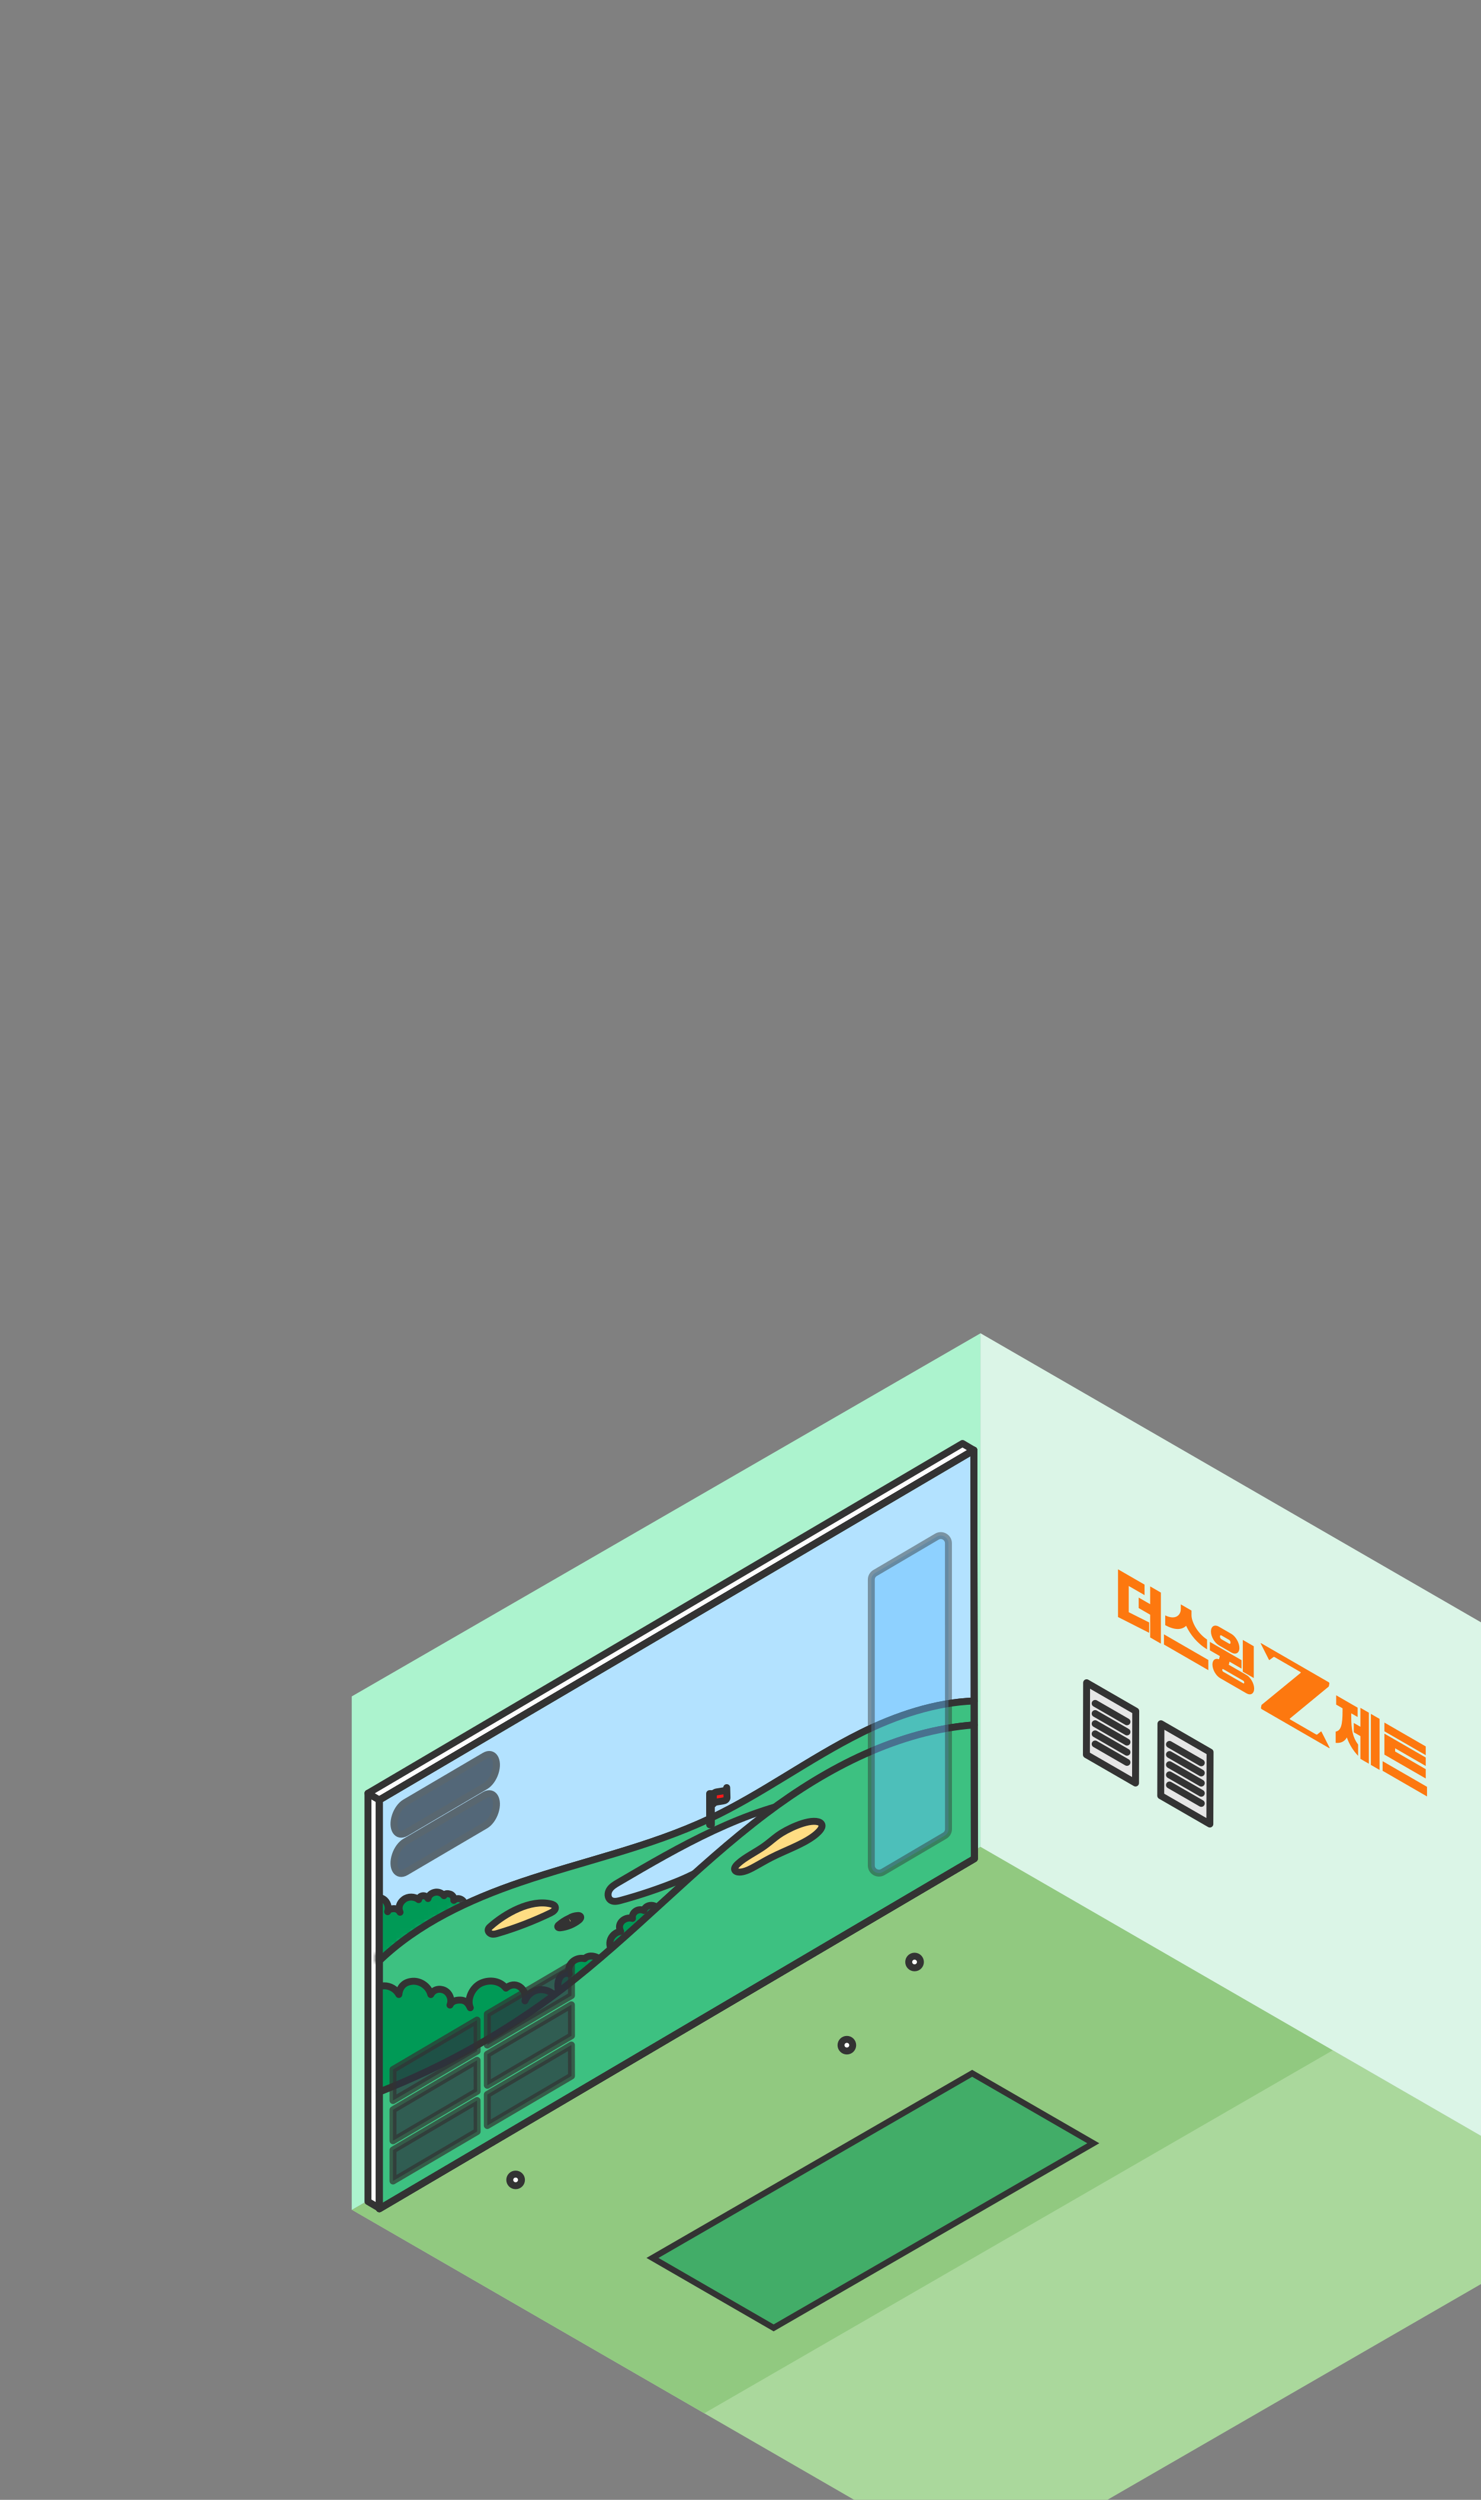 <svg width="320" height="540" viewBox="0 0 320 540" fill="none" xmlns="http://www.w3.org/2000/svg">
<rect x="0" y="0" width="320" height="540" fill="#808080" stroke="none"/>
<g clip-path="url(#clip0_40_1218)">
<rect width="156.869" height="110.934" transform="matrix(0.866 -0.5 0 1 76 366.448)" fill="#ACF3CE"/>
<rect width="156.869" height="156.844" transform="matrix(0.866 -0.5 0.866 0.5 76.086 477.369)" fill="#AAD89C"/>
<rect width="156.869" height="87.86" transform="matrix(0.866 -0.5 0.866 0.5 76.086 477.369)" fill="#91C980"/>
<rect x="1.299" width="79.763" height="30.225" transform="matrix(0.866 -0.5 0.866 0.5 139.855 488.391)" fill="#42AD68" stroke="#333333" stroke-width="1.5"/>
<rect width="156.869" height="110.934" transform="matrix(0.866 0.5 0 1 211.853 288)" fill="#DBF5E7"/>
<path d="M245.4 369.622L245.354 385.157L234.741 379.033L234.784 363.495L245.4 369.622Z" fill="#E6E6E6" stroke="#333333" stroke-width="1.5" stroke-linecap="round" stroke-linejoin="round"/>
<path d="M243.507 380.693L236.631 376.724" stroke="#333333" stroke-width="1.5" stroke-linecap="round" stroke-linejoin="round"/>
<path d="M243.507 378.501L236.631 374.532" stroke="#333333" stroke-width="1.5" stroke-linecap="round" stroke-linejoin="round"/>
<path d="M243.507 376.309L236.631 372.343" stroke="#333333" stroke-width="1.5" stroke-linecap="round" stroke-linejoin="round"/>
<path d="M243.507 374.12L236.631 370.151" stroke="#333333" stroke-width="1.5" stroke-linecap="round" stroke-linejoin="round"/>
<path d="M243.507 371.928L236.631 367.959" stroke="#333333" stroke-width="1.5" stroke-linecap="round" stroke-linejoin="round"/>
<path d="M261.459 378.481L261.413 394.016L250.8 387.892L250.843 372.354L261.459 378.481Z" fill="#E6E6E6" stroke="#333333" stroke-width="1.5" stroke-linecap="round" stroke-linejoin="round"/>
<path d="M259.566 389.553L252.689 385.583" stroke="#333333" stroke-width="1.5" stroke-linecap="round" stroke-linejoin="round"/>
<path d="M259.566 387.36L252.689 383.391" stroke="#333333" stroke-width="1.5" stroke-linecap="round" stroke-linejoin="round"/>
<path d="M259.566 385.169L252.689 381.202" stroke="#333333" stroke-width="1.5" stroke-linecap="round" stroke-linejoin="round"/>
<path d="M259.566 382.979L252.689 379.01" stroke="#333333" stroke-width="1.5" stroke-linecap="round" stroke-linejoin="round"/>
<path d="M259.566 380.787L252.689 376.818" stroke="#333333" stroke-width="1.5" stroke-linecap="round" stroke-linejoin="round"/>
<path d="M274.168 358.511L272.422 355.06C272.38 354.976 272.417 354.908 272.484 354.947L287.086 363.377C287.183 363.433 287.257 363.577 287.238 363.676L287.134 364.22C287.124 364.272 287.102 364.312 287.07 364.339L278.694 371.24C278.653 371.274 278.689 371.381 278.755 371.419L284.37 374.661C284.465 374.716 284.554 374.719 284.614 374.67L285.423 374.021C285.455 373.995 285.514 374.03 285.545 374.092L287.276 377.514C287.318 377.597 287.282 377.664 287.215 377.626L272.607 369.192C272.509 369.135 272.436 368.991 272.455 368.893L272.558 368.367C272.568 368.316 272.59 368.275 272.621 368.249L281.042 361.355C281.083 361.321 281.047 361.214 280.982 361.176L275.404 357.956C275.309 357.901 275.219 357.897 275.159 357.945L274.292 358.583C274.259 358.609 274.2 358.574 274.169 358.512L274.168 358.511ZM248.296 350.471L243.886 348.257V342.593L247.304 344.566V342.299L241.57 338.989V349.299L248.296 352.708V350.471V350.471ZM246.036 347.363L248.517 348.795V353.709L250.832 355.045V344.021L248.517 342.684V346.527L246.036 345.095V347.363ZM251.494 355.238L261.087 360.777V358.572L251.494 353.034V355.238ZM251.77 351.052C253.95 352.252 255.424 352.035 256.286 351.192C257.147 353.031 258.621 354.949 260.811 356.272V354.164C258.625 352.712 257.448 350.253 257.448 348.924V347.903L255.133 346.566V347.587C255.133 348.915 253.956 350.016 251.77 348.944V351.052ZM261.418 356.495L263.567 357.736L263.391 358.428C262.593 358.121 261.971 358.567 261.971 359.561C261.971 360.651 262.717 361.97 263.64 362.502L269.309 365.775C270.235 366.31 270.984 365.851 270.984 364.758C270.984 363.665 270.235 362.341 269.309 361.807L265.501 359.608L265.664 358.946L268.254 360.441V358.614L261.417 354.667V356.494L261.418 356.495ZM261.648 352.425C261.648 353.524 262.424 354.872 263.376 355.421L266.056 356.968C267.008 357.518 267.794 357.074 267.794 355.974C267.794 354.874 267.008 353.486 266.056 352.937L263.376 351.389C262.424 350.84 261.648 351.29 261.648 352.425ZM263.599 353.508C263.599 353.271 263.734 353.171 263.9 353.267L265.583 354.238C265.749 354.334 265.884 354.59 265.884 354.827C265.884 355.064 265.749 355.153 265.583 355.057L263.9 354.086C263.734 353.99 263.599 353.746 263.599 353.508ZM264.088 360.714C264.088 360.537 264.191 360.49 264.315 360.562L268.616 363.045C268.75 363.123 268.843 363.283 268.843 363.46C268.843 363.637 268.75 363.689 268.616 363.612L264.315 361.129C264.191 361.057 264.088 360.891 264.088 360.714ZM268.53 361.105L270.9 362.474V355.607L268.53 354.239V361.105ZM288.708 368.22L290.086 369.015V369.644C290.086 372.551 289.764 373.836 288.598 374.052V376.48C289.678 376.582 290.478 376.236 291.019 375.314C291.559 376.861 292.369 378.135 293.449 379.281V376.853C292.283 375.29 291.961 373.633 291.961 370.726V370.098L293.339 370.893V368.877L288.708 366.204V368.22ZM292.512 374.196L293.946 375.023V379.937L295.765 380.987V369.963L293.946 368.913V373.007L292.512 372.18V374.196ZM296.206 381.242L298.08 382.324V371.3L296.206 370.218V381.242ZM298.742 382.517L308.335 388.056V385.977L298.742 380.438V382.517ZM299.128 373.983L308.059 379.14V377.25L299.128 372.094V373.983ZM308.059 382.164L301.443 378.344V377.651L308.059 381.471V379.644L299.128 374.487V379.023L308.059 384.18V382.164Z" fill="#FD780F"/>
<path d="M182.98 443.044C183.678 443.044 184.244 442.481 184.244 441.786C184.244 441.091 183.678 440.528 182.98 440.528C182.283 440.528 181.717 441.091 181.717 441.786C181.717 442.481 182.283 443.044 182.98 443.044Z" fill="white" stroke="#333333" stroke-width="1.5" stroke-linecap="round" stroke-linejoin="round"/>
<path d="M111.411 472.146C112.109 472.146 112.675 471.582 112.675 470.888C112.675 470.193 112.109 469.629 111.411 469.629C110.713 469.629 110.147 470.193 110.147 470.888C110.147 471.582 110.713 472.146 111.411 472.146Z" fill="white" stroke="#333333" stroke-width="1.5" stroke-linecap="round" stroke-linejoin="round"/>
<path d="M197.609 425.077C198.307 425.077 198.873 424.514 198.873 423.819C198.873 423.124 198.307 422.56 197.609 422.56C196.911 422.56 196.346 423.124 196.346 423.819C196.346 424.514 196.911 425.077 197.609 425.077Z" fill="white" stroke="#333333" stroke-width="1.5" stroke-linecap="round" stroke-linejoin="round"/>
<path d="M79.507 387.371L81.968 388.82V477.001L79.507 475.555V387.371Z" fill="white" stroke="#333333" stroke-width="1.5" stroke-miterlimit="10" stroke-linejoin="round"/>
<path d="M81.968 388.82L210.422 313.26L207.968 311.811L79.507 387.37L81.968 388.82Z" fill="white" stroke="#333333" stroke-width="1.5" stroke-miterlimit="10" stroke-linejoin="round"/>
<path d="M81.968 388.82V477.001V477.121L210.531 401.499L210.422 313.26L81.968 388.82Z" fill="white" stroke="#333333" stroke-width="1.5" stroke-miterlimit="10" stroke-linejoin="round"/>
<path d="M81.968 388.82V423.574C90.313 415.537 101.386 410.366 112.492 406.594C126.06 401.984 140.245 399.016 153.212 392.927C164.593 387.582 174.759 379.957 186.019 374.36C193.629 370.58 202.087 367.754 210.491 367.437L210.425 313.264L81.971 388.82H81.968Z" fill="#B3E2FF" stroke="#333333" stroke-width="1.5" stroke-miterlimit="10" stroke-linejoin="round"/>
<mask id="mask0_40_1218" style="mask-type:luminance" maskUnits="userSpaceOnUse" x="81" y="313" width="130" height="111">
<path d="M209.677 314.575L82.718 389.252V421.851C91.012 414.375 101.653 409.484 112.251 405.884M209.677 314.575L112.492 406.595M209.677 314.575L209.74 366.722C201.435 367.173 193.136 369.988 185.685 373.689L185.685 373.689C180.345 376.343 175.252 379.45 170.193 382.536C169.885 382.723 169.578 382.911 169.27 383.098C163.897 386.374 158.542 389.596 152.894 392.249M209.677 314.575L153.212 392.928M112.251 405.884L112.492 406.595M112.251 405.884C112.251 405.884 112.251 405.884 112.251 405.884L112.492 406.595M112.251 405.884C116.933 404.294 121.698 402.895 126.444 401.501C128.59 400.872 130.732 400.243 132.86 399.598C139.713 397.522 146.46 395.27 152.894 392.249M112.492 406.595C117.159 405.009 121.899 403.617 126.637 402.226C135.674 399.574 144.705 396.922 153.212 392.928M152.894 392.249C152.894 392.249 152.894 392.249 152.893 392.249L153.212 392.928M152.894 392.249L153.212 392.928M81.968 423.575C82.215 423.336 82.465 423.1 82.718 422.867L81.968 422.54L81.968 423.575Z" fill="white" stroke="white" stroke-width="1.5" stroke-linejoin="round"/>
</mask>
<g mask="url(#mask0_40_1218)">
<path d="M100.491 411.87C100.557 411.244 100.205 410.596 99.646 410.301C99.086 410.006 98.534 410.09 98.052 410.497C98.168 409.948 97.814 409.336 97.273 409.165C96.731 408.994 96.146 408.975 95.927 409.492C95.484 408.899 94.68 408.6 93.956 408.761C93.232 408.921 92.628 409.387 92.478 410.108C92.266 409.696 91.776 409.449 91.315 409.518C90.855 409.587 90.537 409.886 90.456 410.341C89.564 409.624 88.174 409.609 87.263 410.304C86.353 411 85.965 412.031 86.437 413.072C86.181 412.58 85.622 412.26 85.066 412.289C84.51 412.318 83.958 412.431 83.753 412.945C84.108 411.961 83.694 410.756 82.809 410.199C81.924 409.642 80.652 409.78 79.913 410.519C80.206 415.144 80.356 420.027 81.021 424.612C81.087 425.071 81.186 425.58 81.57 425.846C82.031 426.17 82.667 425.977 83.182 425.751C86.583 424.266 89.439 421.793 92.241 419.357C95.031 416.932 97.708 414.288 100.498 411.859L100.491 411.87Z" fill="#009A56" stroke="#333333" stroke-width="1.5" stroke-miterlimit="10" stroke-linejoin="round"/>
</g>
<path d="M186.019 374.356C174.759 379.953 164.593 387.578 153.212 392.924C140.245 399.012 126.063 401.984 112.492 406.59C101.386 410.363 90.313 415.533 81.968 423.57V451.882C96.018 446.373 109.296 438.919 121.284 429.779C136.774 417.966 150.034 403.451 165.587 391.722C178.73 381.81 194.269 373.81 210.495 372.601L210.487 367.43C202.084 367.743 193.625 370.569 186.015 374.352L186.019 374.356Z" fill="#3DC181" stroke="#333333" stroke-width="1.5" stroke-miterlimit="10" stroke-linejoin="round"/>
<mask id="mask1_40_1218" style="mask-type:luminance" maskUnits="userSpaceOnUse" x="81" y="313" width="130" height="165">
<path d="M209.745 372.605V372.606L209.781 401.071L82.718 475.81V451.882V423.574V389.249L209.673 314.57L209.741 367.434V367.435L209.745 372.605Z" fill="white" stroke="white" stroke-width="1.5" stroke-linejoin="round"/>
</mask>
<g mask="url(#mask1_40_1218)">
<path d="M120.132 436.42C109.38 444.195 97.839 450.888 85.746 456.368C83.661 457.311 81.171 458.211 79.181 457.075C77.393 456.055 76.793 453.805 76.49 451.776C75.451 444.774 76.749 437.32 79.858 430.951C80.425 429.786 81.683 428.988 82.981 428.963C84.279 428.937 85.566 429.691 86.177 430.834C86.371 429.097 87.424 428.092 89.18 427.979C90.931 427.87 92.672 429.148 93.085 430.849C93.663 429.749 94.928 429.422 96.051 429.96C97.174 430.499 97.729 431.981 97.228 433.118C97.627 432.214 98.629 432.018 99.529 432.047C100.626 432.083 101.185 432.75 101.613 433.7C100.783 431.847 102.103 429.207 103.965 428.38C105.826 427.553 108.046 427.867 109.315 429.458C110.211 428.708 111.311 428.507 112.291 429.145C113.271 429.782 113.758 431.086 113.432 432.204C114.251 430.212 116.391 429.276 118.398 430.07C120.406 430.864 121.525 433.387 120.754 435.397" fill="#009A56"/>
<path d="M120.132 436.42C109.38 444.195 97.839 450.888 85.746 456.368C83.661 457.311 81.171 458.211 79.181 457.075C77.393 456.055 76.793 453.805 76.49 451.776C75.451 444.774 76.749 437.32 79.858 430.951C80.425 429.786 81.683 428.988 82.981 428.963C84.279 428.937 85.566 429.691 86.177 430.834C86.371 429.097 87.424 428.092 89.18 427.979C90.931 427.87 92.672 429.148 93.085 430.849C93.663 429.749 94.928 429.422 96.051 429.96C97.174 430.499 97.729 431.981 97.228 433.118C97.627 432.214 98.629 432.018 99.529 432.047C100.626 432.083 101.185 432.75 101.613 433.7C100.783 431.847 102.103 429.207 103.965 428.38C105.826 427.553 108.046 427.867 109.315 429.458C110.211 428.708 111.311 428.507 112.291 429.145C113.271 429.782 113.758 431.086 113.432 432.204C114.251 430.212 116.391 429.276 118.398 430.07C120.406 430.864 121.525 433.387 120.754 435.397" stroke="#333333" stroke-width="1.5" stroke-miterlimit="10" stroke-linejoin="round"/>
<path d="M120.866 430.692C120.581 429.99 120.475 429.214 120.559 428.46C120.629 427.845 120.837 427.218 121.276 426.781C121.715 426.344 122.417 426.126 122.987 426.377C122.742 425.434 122.925 424.546 123.613 423.854C124.3 423.162 125.361 422.863 126.312 423.096C126.919 422.503 127.646 422.423 128.473 422.63C129.299 422.838 129.994 423.493 130.243 424.305L120.87 430.696L120.866 430.692Z" fill="#009A56" stroke="#333333" stroke-width="1.5" stroke-miterlimit="10" stroke-linejoin="round"/>
<path d="M132.979 422.08C132.065 421.494 131.582 420.311 131.827 419.258C132.068 418.202 133.023 417.35 134.102 417.215C133.74 416.436 133.751 415.741 134.31 415.092C134.87 414.444 135.828 414.157 136.654 414.397C136.566 413.771 136.797 413.239 137.309 412.864C137.821 412.489 138.541 412.416 139.119 412.686C139.349 411.863 140.223 411.466 141.068 411.611C141.913 411.757 142.578 412.602 142.52 413.454L132.983 422.084L132.979 422.08Z" fill="#009A56" stroke="#333333" stroke-width="1.5" stroke-miterlimit="10" stroke-linejoin="round"/>
</g>
<path d="M134.076 410.519C133.348 410.716 132.503 410.887 131.904 410.431C131.256 409.94 131.253 408.917 131.677 408.225C132.101 407.533 132.833 407.092 133.535 406.681C146.989 398.786 160.859 390.739 176.288 388.335C175.44 388.466 173.165 391.784 172.415 392.476C171.029 393.761 169.548 394.952 167.994 396.033C164.871 398.204 161.631 399.522 158.142 400.865C154.196 402.38 150.503 404.707 146.561 406.306C142.49 407.955 138.318 409.365 134.08 410.515L134.076 410.519Z" fill="#B3E2FF" stroke="#333333" stroke-width="1.5" stroke-miterlimit="10" stroke-linejoin="round"/>
<path d="M121.284 429.783C109.296 438.923 96.014 446.377 81.968 451.886V477.121L210.531 401.5L210.495 372.605C194.269 373.814 178.73 381.814 165.587 391.726C150.034 403.455 136.774 417.97 121.284 429.783Z" fill="#3DC181" stroke="#333333" stroke-width="1.5" stroke-miterlimit="10" stroke-linejoin="round"/>
<path d="M168.184 396.419C167.094 397.202 166.191 398.04 165.09 398.819C163.273 400.101 160.929 401.219 159.455 402.584C159.097 402.916 158.789 403.269 158.727 403.608C158.665 403.946 158.881 404.263 159.4 404.365C160.281 404.536 161.499 404.052 162.391 403.586C163.832 402.832 165.152 402.013 166.604 401.27C168.382 400.359 170.338 399.569 172.174 398.699C174.01 397.829 175.769 396.835 176.869 395.702C177.264 395.298 177.571 394.868 177.612 394.468C177.652 394.067 177.396 393.696 176.814 393.535C174.445 392.887 169.789 395.265 168.188 396.416L168.184 396.419Z" fill="#FFDD83" stroke="#333333" stroke-width="1.5" stroke-miterlimit="10" stroke-linejoin="round"/>
<path d="M105.95 416.156C105.749 416.334 105.544 416.535 105.486 416.797C105.391 417.237 105.789 417.66 106.228 417.769C106.667 417.878 107.124 417.751 107.559 417.623C111.483 416.465 115.308 414.991 118.991 413.214C119.529 412.955 120.157 412.482 119.975 411.917C119.854 411.542 119.43 411.371 119.046 411.276C114.643 410.191 109.11 413.337 105.95 416.16V416.156Z" fill="#FFDD83" stroke="#333333" stroke-width="1.5" stroke-miterlimit="10" stroke-linejoin="round"/>
<path d="M122.918 414.397C122.125 414.762 121.382 415.242 120.724 415.814C120.607 415.916 120.479 416.054 120.512 416.207C120.556 416.418 120.845 416.451 121.064 416.429C122.52 416.265 123.928 415.69 125.08 414.783C125.343 414.579 125.61 414.215 125.409 413.949C125.288 413.793 125.065 413.775 124.868 413.782C124.18 413.807 123.5 414.026 122.922 414.401" fill="#FFDD83"/>
<path d="M122.918 414.397C122.125 414.762 121.382 415.242 120.724 415.814C120.607 415.916 120.479 416.054 120.512 416.207C120.556 416.418 120.845 416.451 121.064 416.429C122.52 416.265 123.928 415.69 125.08 414.783C125.343 414.579 125.61 414.215 125.409 413.949C125.288 413.793 125.065 413.775 124.868 413.782C124.18 413.807 123.5 414.026 122.922 414.401" stroke="#333333" stroke-width="1.5" stroke-miterlimit="10" stroke-linejoin="round"/>
<path opacity="0.7" d="M103.079 453.743L84.915 464.43V471.112V471.127L103.097 460.436L103.079 453.743Z" fill="#2B333F" stroke="#333333" stroke-width="1.5" stroke-miterlimit="10" stroke-linejoin="round"/>
<path opacity="0.7" d="M103.079 445.054L84.915 455.738V462.42V462.435L103.097 451.744L103.079 445.054Z" fill="#2B333F" stroke="#333333" stroke-width="1.5" stroke-miterlimit="10" stroke-linejoin="round"/>
<path opacity="0.7" d="M103.079 436.363L84.915 447.047V453.729V453.743L103.097 443.052L103.079 436.363Z" fill="#2B333F" stroke="#333333" stroke-width="1.5" stroke-miterlimit="10" stroke-linejoin="round"/>
<path opacity="0.7" d="M123.464 441.755L105.296 452.443V459.121V459.139L123.478 448.445L123.464 441.755Z" fill="#2B333F" stroke="#333333" stroke-width="1.5" stroke-miterlimit="10" stroke-linejoin="round"/>
<path opacity="0.7" d="M123.464 433.063L105.296 443.751V450.433V450.448L123.478 439.753L123.464 433.063Z" fill="#2B333F" stroke="#333333" stroke-width="1.5" stroke-miterlimit="10" stroke-linejoin="round"/>
<path opacity="0.7" d="M123.464 424.375L105.296 435.058V441.74V441.755L123.478 431.064L123.464 424.375Z" fill="#2B333F" stroke="#333333" stroke-width="1.5" stroke-miterlimit="10" stroke-linejoin="round"/>
<path opacity="0.45" d="M189.076 339.793L189.076 339.793L202.427 331.939C203.537 331.287 204.929 332.088 204.929 333.357V333.357L204.943 395.105C204.943 395.105 204.943 395.105 204.943 395.105C204.943 395.688 204.634 396.228 204.132 396.523L204.132 396.523L190.766 404.385C189.655 405.037 188.265 404.238 188.265 402.967V341.212C188.265 340.629 188.574 340.088 189.076 339.793Z" fill="#63BDFF" stroke="#333333" stroke-width="1.5" stroke-linejoin="round"/>
<g opacity="0.7">
<path d="M104.689 379.301L87.516 389.388C86.638 389.905 85.844 390.99 85.427 392.243C84.513 394.989 85.786 397.032 87.709 395.903L104.882 385.816C105.764 385.299 106.561 384.21 106.974 382.95C107.881 380.208 106.609 378.173 104.692 379.298L104.689 379.301Z" fill="#2B333F" stroke="#333333" stroke-width="1.5" stroke-miterlimit="10" stroke-linejoin="round"/>
<path d="M104.689 387.779L87.516 397.866C86.638 398.383 85.844 399.468 85.427 400.72C84.513 403.466 85.786 405.509 87.709 404.38L104.882 394.293C105.764 393.776 106.561 392.687 106.974 391.427C107.881 388.685 106.609 386.65 104.692 387.775L104.689 387.779Z" fill="#2B333F" stroke="#333333" stroke-width="1.5" stroke-miterlimit="10" stroke-linejoin="round"/>
</g>
<path d="M210.495 372.605L210.491 367.434L210.422 313.26L81.968 388.82V423.574V451.882V477.001V477.121L210.531 401.499L210.495 372.605Z" stroke="#333333" stroke-width="1.5" stroke-miterlimit="10" stroke-linejoin="round"/>
<path d="M153.697 387.449L153.327 387.449L153.335 394.164L153.705 394.163L153.697 387.449Z" fill="#FF1919" stroke="#333333" stroke-width="1.5" stroke-linecap="round" stroke-linejoin="round"/>
<path d="M157.082 388.314C157.093 388.598 156.848 388.838 156.581 388.944C156.314 389.049 155.173 389.188 154.895 389.246C154.617 389.304 154.24 389.435 154.112 389.69L154.134 387.527C154.262 387.272 154.555 387.141 154.836 387.083C155.118 387.025 156.255 386.883 156.522 386.781C156.789 386.679 157.034 386.438 157.023 386.151L157.085 388.314H157.082Z" fill="#FF1919" stroke="#333333" stroke-width="1.5" stroke-linecap="round" stroke-linejoin="round"/>
</g>
<defs>
<clipPath id="clip0_40_1218">
<rect width="320" height="540" rx="16" fill="white"/>
</clipPath>
</defs>
</svg>
